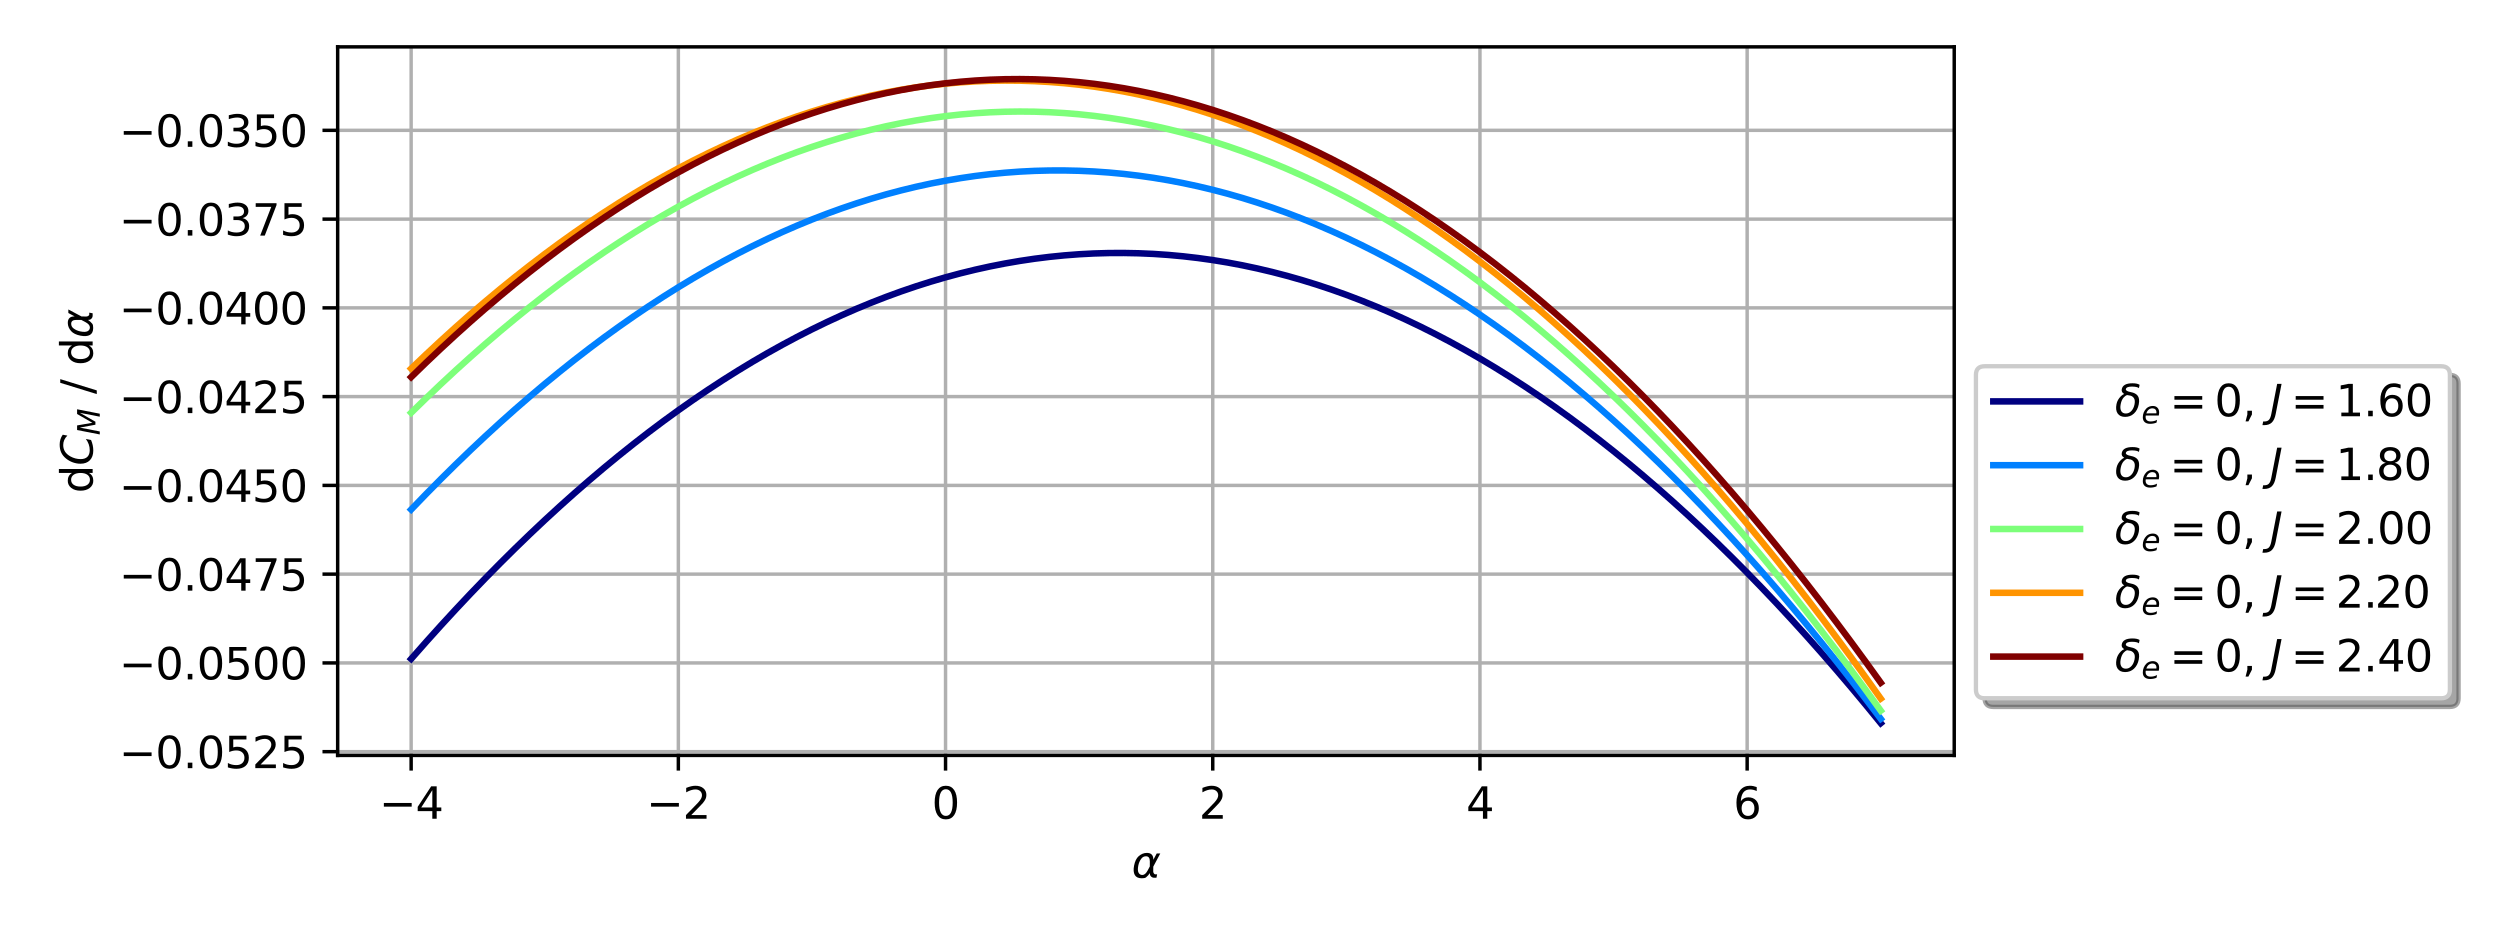 <?xml version="1.0" encoding="utf-8" standalone="no"?>
<!DOCTYPE svg PUBLIC "-//W3C//DTD SVG 1.1//EN"
  "http://www.w3.org/Graphics/SVG/1.1/DTD/svg11.dtd">
<svg xmlns:xlink="http://www.w3.org/1999/xlink" width="576pt" height="216pt" viewBox="0 0 576 216" xmlns="http://www.w3.org/2000/svg" version="1.1">
 <defs>
  <style type="text/css">*{stroke-linejoin: round; stroke-linecap: butt}</style>
 </defs>
 <g id="figure_1">
  <g id="patch_1">
   <path d="M 0 216 
L 576 216 
L 576 0 
L 0 0 
z
" style="fill: #ffffff"/>
  </g>
  <g id="axes_1">
   <g id="patch_2">
    <path d="M 77.798 174.04 
L 450.255 174.04 
L 450.255 10.8 
L 77.798 10.8 
z
" style="fill: #ffffff"/>
   </g>
   <g id="matplotlib.axis_1">
    <g id="xtick_1">
     <g id="line2d_1">
      <path d="M 94.728 174.04 
L 94.728 10.8 
" clip-path="url(#p4d2b51760a)" style="fill: none; stroke: #b0b0b0; stroke-width: 0.8; stroke-linecap: square"/>
     </g>
     <g id="line2d_2">
      <defs>
       <path id="md2d7258ee7" d="M 0 0 
L 0 3.5 
" style="stroke: #000000; stroke-width: 0.8"/>
      </defs>
      <g>
       <use xlink:href="#md2d7258ee7" x="94.728" y="174.04" style="stroke: #000000; stroke-width: 0.8"/>
      </g>
     </g>
     <g id="text_1">
      <!-- −4 -->
      <g transform="translate(87.357 188.638) scale(0.1 -0.1)">
       <defs>
        <path id="DejaVuSans-2212" d="M 678 2272 
L 4684 2272 
L 4684 1741 
L 678 1741 
L 678 2272 
z
" transform="scale(0.016)"/>
        <path id="DejaVuSans-34" d="M 2419 4116 
L 825 1625 
L 2419 1625 
L 2419 4116 
z
M 2253 4666 
L 3047 4666 
L 3047 1625 
L 3713 1625 
L 3713 1100 
L 3047 1100 
L 3047 0 
L 2419 0 
L 2419 1100 
L 313 1100 
L 313 1709 
L 2253 4666 
z
" transform="scale(0.016)"/>
       </defs>
       <use xlink:href="#DejaVuSans-2212"/>
       <use xlink:href="#DejaVuSans-34" x="83.789"/>
      </g>
     </g>
    </g>
    <g id="xtick_2">
     <g id="line2d_3">
      <path d="M 156.291 174.04 
L 156.291 10.8 
" clip-path="url(#p4d2b51760a)" style="fill: none; stroke: #b0b0b0; stroke-width: 0.8; stroke-linecap: square"/>
     </g>
     <g id="line2d_4">
      <g>
       <use xlink:href="#md2d7258ee7" x="156.291" y="174.04" style="stroke: #000000; stroke-width: 0.8"/>
      </g>
     </g>
     <g id="text_2">
      <!-- −2 -->
      <g transform="translate(148.92 188.638) scale(0.1 -0.1)">
       <defs>
        <path id="DejaVuSans-32" d="M 1228 531 
L 3431 531 
L 3431 0 
L 469 0 
L 469 531 
Q 828 903 1448 1529 
Q 2069 2156 2228 2338 
Q 2531 2678 2651 2914 
Q 2772 3150 2772 3378 
Q 2772 3750 2511 3984 
Q 2250 4219 1831 4219 
Q 1534 4219 1204 4116 
Q 875 4013 500 3803 
L 500 4441 
Q 881 4594 1212 4672 
Q 1544 4750 1819 4750 
Q 2544 4750 2975 4387 
Q 3406 4025 3406 3419 
Q 3406 3131 3298 2873 
Q 3191 2616 2906 2266 
Q 2828 2175 2409 1742 
Q 1991 1309 1228 531 
z
" transform="scale(0.016)"/>
       </defs>
       <use xlink:href="#DejaVuSans-2212"/>
       <use xlink:href="#DejaVuSans-32" x="83.789"/>
      </g>
     </g>
    </g>
    <g id="xtick_3">
     <g id="line2d_5">
      <path d="M 217.854 174.04 
L 217.854 10.8 
" clip-path="url(#p4d2b51760a)" style="fill: none; stroke: #b0b0b0; stroke-width: 0.8; stroke-linecap: square"/>
     </g>
     <g id="line2d_6">
      <g>
       <use xlink:href="#md2d7258ee7" x="217.854" y="174.04" style="stroke: #000000; stroke-width: 0.8"/>
      </g>
     </g>
     <g id="text_3">
      <!-- 0 -->
      <g transform="translate(214.673 188.638) scale(0.1 -0.1)">
       <defs>
        <path id="DejaVuSans-30" d="M 2034 4250 
Q 1547 4250 1301 3770 
Q 1056 3291 1056 2328 
Q 1056 1369 1301 889 
Q 1547 409 2034 409 
Q 2525 409 2770 889 
Q 3016 1369 3016 2328 
Q 3016 3291 2770 3770 
Q 2525 4250 2034 4250 
z
M 2034 4750 
Q 2819 4750 3233 4129 
Q 3647 3509 3647 2328 
Q 3647 1150 3233 529 
Q 2819 -91 2034 -91 
Q 1250 -91 836 529 
Q 422 1150 422 2328 
Q 422 3509 836 4129 
Q 1250 4750 2034 4750 
z
" transform="scale(0.016)"/>
       </defs>
       <use xlink:href="#DejaVuSans-30"/>
      </g>
     </g>
    </g>
    <g id="xtick_4">
     <g id="line2d_7">
      <path d="M 279.417 174.04 
L 279.417 10.8 
" clip-path="url(#p4d2b51760a)" style="fill: none; stroke: #b0b0b0; stroke-width: 0.8; stroke-linecap: square"/>
     </g>
     <g id="line2d_8">
      <g>
       <use xlink:href="#md2d7258ee7" x="279.417" y="174.04" style="stroke: #000000; stroke-width: 0.8"/>
      </g>
     </g>
     <g id="text_4">
      <!-- 2 -->
      <g transform="translate(276.236 188.638) scale(0.1 -0.1)">
       <use xlink:href="#DejaVuSans-32"/>
      </g>
     </g>
    </g>
    <g id="xtick_5">
     <g id="line2d_9">
      <path d="M 340.981 174.04 
L 340.981 10.8 
" clip-path="url(#p4d2b51760a)" style="fill: none; stroke: #b0b0b0; stroke-width: 0.8; stroke-linecap: square"/>
     </g>
     <g id="line2d_10">
      <g>
       <use xlink:href="#md2d7258ee7" x="340.981" y="174.04" style="stroke: #000000; stroke-width: 0.8"/>
      </g>
     </g>
     <g id="text_5">
      <!-- 4 -->
      <g transform="translate(337.799 188.638) scale(0.1 -0.1)">
       <use xlink:href="#DejaVuSans-34"/>
      </g>
     </g>
    </g>
    <g id="xtick_6">
     <g id="line2d_11">
      <path d="M 402.544 174.04 
L 402.544 10.8 
" clip-path="url(#p4d2b51760a)" style="fill: none; stroke: #b0b0b0; stroke-width: 0.8; stroke-linecap: square"/>
     </g>
     <g id="line2d_12">
      <g>
       <use xlink:href="#md2d7258ee7" x="402.544" y="174.04" style="stroke: #000000; stroke-width: 0.8"/>
      </g>
     </g>
     <g id="text_6">
      <!-- 6 -->
      <g transform="translate(399.363 188.638) scale(0.1 -0.1)">
       <defs>
        <path id="DejaVuSans-36" d="M 2113 2584 
Q 1688 2584 1439 2293 
Q 1191 2003 1191 1497 
Q 1191 994 1439 701 
Q 1688 409 2113 409 
Q 2538 409 2786 701 
Q 3034 994 3034 1497 
Q 3034 2003 2786 2293 
Q 2538 2584 2113 2584 
z
M 3366 4563 
L 3366 3988 
Q 3128 4100 2886 4159 
Q 2644 4219 2406 4219 
Q 1781 4219 1451 3797 
Q 1122 3375 1075 2522 
Q 1259 2794 1537 2939 
Q 1816 3084 2150 3084 
Q 2853 3084 3261 2657 
Q 3669 2231 3669 1497 
Q 3669 778 3244 343 
Q 2819 -91 2113 -91 
Q 1303 -91 875 529 
Q 447 1150 447 2328 
Q 447 3434 972 4092 
Q 1497 4750 2381 4750 
Q 2619 4750 2861 4703 
Q 3103 4656 3366 4563 
z
" transform="scale(0.016)"/>
       </defs>
       <use xlink:href="#DejaVuSans-36"/>
      </g>
     </g>
    </g>
    <g id="text_7">
     <!-- $\alpha$ -->
     <g transform="translate(260.727 202.317) scale(0.1 -0.1)">
      <defs>
       <path id="DejaVuSans-Oblique-3b1" d="M 2619 1628 
L 2622 2350 
Q 2625 3088 2069 3091 
Q 1653 3094 1394 2747 
Q 1069 2319 959 1747 
Q 825 1059 994 731 
Q 1169 397 1547 397 
Q 1966 397 2319 1063 
L 2619 1628 
z
M 2166 3578 
Q 3141 3594 3128 2584 
Q 3128 2584 3616 3500 
L 4128 3500 
L 3119 1603 
L 3109 919 
Q 3109 766 3194 638 
Q 3291 488 3391 488 
L 3669 488 
L 3575 0 
L 3228 0 
Q 2934 0 2722 263 
Q 2622 394 2619 669 
Q 2416 334 2066 50 
Q 1900 -81 1453 -78 
Q 722 -72 456 397 
Q 184 884 353 1747 
Q 534 2675 1009 3097 
Q 1544 3569 2166 3578 
z
" transform="scale(0.016)"/>
      </defs>
      <use xlink:href="#DejaVuSans-Oblique-3b1" transform="translate(0 0.844)"/>
     </g>
    </g>
   </g>
   <g id="matplotlib.axis_2">
    <g id="ytick_1">
     <g id="line2d_13">
      <path d="M 77.798 173.186 
L 450.255 173.186 
" clip-path="url(#p4d2b51760a)" style="fill: none; stroke: #b0b0b0; stroke-width: 0.8; stroke-linecap: square"/>
     </g>
     <g id="line2d_14">
      <defs>
       <path id="m543a9a623f" d="M 0 0 
L -3.5 0 
" style="stroke: #000000; stroke-width: 0.8"/>
      </defs>
      <g>
       <use xlink:href="#m543a9a623f" x="77.798" y="173.186" style="stroke: #000000; stroke-width: 0.8"/>
      </g>
     </g>
     <g id="text_8">
      <!-- −0.0525 -->
      <g transform="translate(27.428 176.985) scale(0.1 -0.1)">
       <defs>
        <path id="DejaVuSans-2e" d="M 684 794 
L 1344 794 
L 1344 0 
L 684 0 
L 684 794 
z
" transform="scale(0.016)"/>
        <path id="DejaVuSans-35" d="M 691 4666 
L 3169 4666 
L 3169 4134 
L 1269 4134 
L 1269 2991 
Q 1406 3038 1543 3061 
Q 1681 3084 1819 3084 
Q 2600 3084 3056 2656 
Q 3513 2228 3513 1497 
Q 3513 744 3044 326 
Q 2575 -91 1722 -91 
Q 1428 -91 1123 -41 
Q 819 9 494 109 
L 494 744 
Q 775 591 1075 516 
Q 1375 441 1709 441 
Q 2250 441 2565 725 
Q 2881 1009 2881 1497 
Q 2881 1984 2565 2268 
Q 2250 2553 1709 2553 
Q 1456 2553 1204 2497 
Q 953 2441 691 2322 
L 691 4666 
z
" transform="scale(0.016)"/>
       </defs>
       <use xlink:href="#DejaVuSans-2212"/>
       <use xlink:href="#DejaVuSans-30" x="83.789"/>
       <use xlink:href="#DejaVuSans-2e" x="147.412"/>
       <use xlink:href="#DejaVuSans-30" x="179.199"/>
       <use xlink:href="#DejaVuSans-35" x="242.822"/>
       <use xlink:href="#DejaVuSans-32" x="306.445"/>
       <use xlink:href="#DejaVuSans-35" x="370.068"/>
      </g>
     </g>
    </g>
    <g id="ytick_2">
     <g id="line2d_15">
      <path d="M 77.798 152.735 
L 450.255 152.735 
" clip-path="url(#p4d2b51760a)" style="fill: none; stroke: #b0b0b0; stroke-width: 0.8; stroke-linecap: square"/>
     </g>
     <g id="line2d_16">
      <g>
       <use xlink:href="#m543a9a623f" x="77.798" y="152.735" style="stroke: #000000; stroke-width: 0.8"/>
      </g>
     </g>
     <g id="text_9">
      <!-- −0.0500 -->
      <g transform="translate(27.428 156.534) scale(0.1 -0.1)">
       <use xlink:href="#DejaVuSans-2212"/>
       <use xlink:href="#DejaVuSans-30" x="83.789"/>
       <use xlink:href="#DejaVuSans-2e" x="147.412"/>
       <use xlink:href="#DejaVuSans-30" x="179.199"/>
       <use xlink:href="#DejaVuSans-35" x="242.822"/>
       <use xlink:href="#DejaVuSans-30" x="306.445"/>
       <use xlink:href="#DejaVuSans-30" x="370.068"/>
      </g>
     </g>
    </g>
    <g id="ytick_3">
     <g id="line2d_17">
      <path d="M 77.798 132.284 
L 450.255 132.284 
" clip-path="url(#p4d2b51760a)" style="fill: none; stroke: #b0b0b0; stroke-width: 0.8; stroke-linecap: square"/>
     </g>
     <g id="line2d_18">
      <g>
       <use xlink:href="#m543a9a623f" x="77.798" y="132.284" style="stroke: #000000; stroke-width: 0.8"/>
      </g>
     </g>
     <g id="text_10">
      <!-- −0.0475 -->
      <g transform="translate(27.428 136.083) scale(0.1 -0.1)">
       <defs>
        <path id="DejaVuSans-37" d="M 525 4666 
L 3525 4666 
L 3525 4397 
L 1831 0 
L 1172 0 
L 2766 4134 
L 525 4134 
L 525 4666 
z
" transform="scale(0.016)"/>
       </defs>
       <use xlink:href="#DejaVuSans-2212"/>
       <use xlink:href="#DejaVuSans-30" x="83.789"/>
       <use xlink:href="#DejaVuSans-2e" x="147.412"/>
       <use xlink:href="#DejaVuSans-30" x="179.199"/>
       <use xlink:href="#DejaVuSans-34" x="242.822"/>
       <use xlink:href="#DejaVuSans-37" x="306.445"/>
       <use xlink:href="#DejaVuSans-35" x="370.068"/>
      </g>
     </g>
    </g>
    <g id="ytick_4">
     <g id="line2d_19">
      <path d="M 77.798 111.833 
L 450.255 111.833 
" clip-path="url(#p4d2b51760a)" style="fill: none; stroke: #b0b0b0; stroke-width: 0.8; stroke-linecap: square"/>
     </g>
     <g id="line2d_20">
      <g>
       <use xlink:href="#m543a9a623f" x="77.798" y="111.833" style="stroke: #000000; stroke-width: 0.8"/>
      </g>
     </g>
     <g id="text_11">
      <!-- −0.0450 -->
      <g transform="translate(27.428 115.632) scale(0.1 -0.1)">
       <use xlink:href="#DejaVuSans-2212"/>
       <use xlink:href="#DejaVuSans-30" x="83.789"/>
       <use xlink:href="#DejaVuSans-2e" x="147.412"/>
       <use xlink:href="#DejaVuSans-30" x="179.199"/>
       <use xlink:href="#DejaVuSans-34" x="242.822"/>
       <use xlink:href="#DejaVuSans-35" x="306.445"/>
       <use xlink:href="#DejaVuSans-30" x="370.068"/>
      </g>
     </g>
    </g>
    <g id="ytick_5">
     <g id="line2d_21">
      <path d="M 77.798 91.382 
L 450.255 91.382 
" clip-path="url(#p4d2b51760a)" style="fill: none; stroke: #b0b0b0; stroke-width: 0.8; stroke-linecap: square"/>
     </g>
     <g id="line2d_22">
      <g>
       <use xlink:href="#m543a9a623f" x="77.798" y="91.382" style="stroke: #000000; stroke-width: 0.8"/>
      </g>
     </g>
     <g id="text_12">
      <!-- −0.0425 -->
      <g transform="translate(27.428 95.182) scale(0.1 -0.1)">
       <use xlink:href="#DejaVuSans-2212"/>
       <use xlink:href="#DejaVuSans-30" x="83.789"/>
       <use xlink:href="#DejaVuSans-2e" x="147.412"/>
       <use xlink:href="#DejaVuSans-30" x="179.199"/>
       <use xlink:href="#DejaVuSans-34" x="242.822"/>
       <use xlink:href="#DejaVuSans-32" x="306.445"/>
       <use xlink:href="#DejaVuSans-35" x="370.068"/>
      </g>
     </g>
    </g>
    <g id="ytick_6">
     <g id="line2d_23">
      <path d="M 77.798 70.931 
L 450.255 70.931 
" clip-path="url(#p4d2b51760a)" style="fill: none; stroke: #b0b0b0; stroke-width: 0.8; stroke-linecap: square"/>
     </g>
     <g id="line2d_24">
      <g>
       <use xlink:href="#m543a9a623f" x="77.798" y="70.931" style="stroke: #000000; stroke-width: 0.8"/>
      </g>
     </g>
     <g id="text_13">
      <!-- −0.0400 -->
      <g transform="translate(27.428 74.731) scale(0.1 -0.1)">
       <use xlink:href="#DejaVuSans-2212"/>
       <use xlink:href="#DejaVuSans-30" x="83.789"/>
       <use xlink:href="#DejaVuSans-2e" x="147.412"/>
       <use xlink:href="#DejaVuSans-30" x="179.199"/>
       <use xlink:href="#DejaVuSans-34" x="242.822"/>
       <use xlink:href="#DejaVuSans-30" x="306.445"/>
       <use xlink:href="#DejaVuSans-30" x="370.068"/>
      </g>
     </g>
    </g>
    <g id="ytick_7">
     <g id="line2d_25">
      <path d="M 77.798 50.481 
L 450.255 50.481 
" clip-path="url(#p4d2b51760a)" style="fill: none; stroke: #b0b0b0; stroke-width: 0.8; stroke-linecap: square"/>
     </g>
     <g id="line2d_26">
      <g>
       <use xlink:href="#m543a9a623f" x="77.798" y="50.481" style="stroke: #000000; stroke-width: 0.8"/>
      </g>
     </g>
     <g id="text_14">
      <!-- −0.0375 -->
      <g transform="translate(27.428 54.28) scale(0.1 -0.1)">
       <defs>
        <path id="DejaVuSans-33" d="M 2597 2516 
Q 3050 2419 3304 2112 
Q 3559 1806 3559 1356 
Q 3559 666 3084 287 
Q 2609 -91 1734 -91 
Q 1441 -91 1130 -33 
Q 819 25 488 141 
L 488 750 
Q 750 597 1062 519 
Q 1375 441 1716 441 
Q 2309 441 2620 675 
Q 2931 909 2931 1356 
Q 2931 1769 2642 2001 
Q 2353 2234 1838 2234 
L 1294 2234 
L 1294 2753 
L 1863 2753 
Q 2328 2753 2575 2939 
Q 2822 3125 2822 3475 
Q 2822 3834 2567 4026 
Q 2313 4219 1838 4219 
Q 1578 4219 1281 4162 
Q 984 4106 628 3988 
L 628 4550 
Q 988 4650 1302 4700 
Q 1616 4750 1894 4750 
Q 2613 4750 3031 4423 
Q 3450 4097 3450 3541 
Q 3450 3153 3228 2886 
Q 3006 2619 2597 2516 
z
" transform="scale(0.016)"/>
       </defs>
       <use xlink:href="#DejaVuSans-2212"/>
       <use xlink:href="#DejaVuSans-30" x="83.789"/>
       <use xlink:href="#DejaVuSans-2e" x="147.412"/>
       <use xlink:href="#DejaVuSans-30" x="179.199"/>
       <use xlink:href="#DejaVuSans-33" x="242.822"/>
       <use xlink:href="#DejaVuSans-37" x="306.445"/>
       <use xlink:href="#DejaVuSans-35" x="370.068"/>
      </g>
     </g>
    </g>
    <g id="ytick_8">
     <g id="line2d_27">
      <path d="M 77.798 30.03 
L 450.255 30.03 
" clip-path="url(#p4d2b51760a)" style="fill: none; stroke: #b0b0b0; stroke-width: 0.8; stroke-linecap: square"/>
     </g>
     <g id="line2d_28">
      <g>
       <use xlink:href="#m543a9a623f" x="77.798" y="30.03" style="stroke: #000000; stroke-width: 0.8"/>
      </g>
     </g>
     <g id="text_15">
      <!-- −0.0350 -->
      <g transform="translate(27.428 33.829) scale(0.1 -0.1)">
       <use xlink:href="#DejaVuSans-2212"/>
       <use xlink:href="#DejaVuSans-30" x="83.789"/>
       <use xlink:href="#DejaVuSans-2e" x="147.412"/>
       <use xlink:href="#DejaVuSans-30" x="179.199"/>
       <use xlink:href="#DejaVuSans-33" x="242.822"/>
       <use xlink:href="#DejaVuSans-35" x="306.445"/>
       <use xlink:href="#DejaVuSans-30" x="370.068"/>
      </g>
     </g>
    </g>
    <g id="text_16">
     <!-- d$C_M$ / d$\alpha$ -->
     <g transform="translate(21.348 113.62) rotate(-90) scale(0.1 -0.1)">
      <defs>
       <path id="DejaVuSans-64" d="M 2906 2969 
L 2906 4863 
L 3481 4863 
L 3481 0 
L 2906 0 
L 2906 525 
Q 2725 213 2448 61 
Q 2172 -91 1784 -91 
Q 1150 -91 751 415 
Q 353 922 353 1747 
Q 353 2572 751 3078 
Q 1150 3584 1784 3584 
Q 2172 3584 2448 3432 
Q 2725 3281 2906 2969 
z
M 947 1747 
Q 947 1113 1208 752 
Q 1469 391 1925 391 
Q 2381 391 2643 752 
Q 2906 1113 2906 1747 
Q 2906 2381 2643 2742 
Q 2381 3103 1925 3103 
Q 1469 3103 1208 2742 
Q 947 2381 947 1747 
z
" transform="scale(0.016)"/>
       <path id="DejaVuSans-Oblique-43" d="M 4447 4306 
L 4319 3641 
Q 4019 3944 3683 4091 
Q 3347 4238 2956 4238 
Q 2422 4238 2017 3981 
Q 1613 3725 1319 3200 
Q 1131 2863 1032 2486 
Q 934 2109 934 1728 
Q 934 1091 1264 756 
Q 1594 422 2222 422 
Q 2656 422 3056 561 
Q 3456 700 3834 978 
L 3688 231 
Q 3316 72 2936 -9 
Q 2556 -91 2175 -91 
Q 1278 -91 773 396 
Q 269 884 269 1753 
Q 269 2309 461 2846 
Q 653 3384 1013 3828 
Q 1394 4300 1883 4525 
Q 2372 4750 3022 4750 
Q 3422 4750 3780 4639 
Q 4138 4528 4447 4306 
z
" transform="scale(0.016)"/>
       <path id="DejaVuSans-Oblique-4d" d="M 1081 4666 
L 2028 4666 
L 2572 1522 
L 4378 4666 
L 5350 4666 
L 4441 0 
L 3828 0 
L 4622 4091 
L 2791 897 
L 2175 897 
L 1581 4103 
L 788 0 
L 172 0 
L 1081 4666 
z
" transform="scale(0.016)"/>
       <path id="DejaVuSans-20" transform="scale(0.016)"/>
       <path id="DejaVuSans-2f" d="M 1625 4666 
L 2156 4666 
L 531 -594 
L 0 -594 
L 1625 4666 
z
" transform="scale(0.016)"/>
      </defs>
      <use xlink:href="#DejaVuSans-64" transform="translate(0 0.016)"/>
      <use xlink:href="#DejaVuSans-Oblique-43" transform="translate(63.477 0.016)"/>
      <use xlink:href="#DejaVuSans-Oblique-4d" transform="translate(133.301 -16.391) scale(0.7)"/>
      <use xlink:href="#DejaVuSans-20" transform="translate(196.431 0.016)"/>
      <use xlink:href="#DejaVuSans-2f" transform="translate(228.218 0.016)"/>
      <use xlink:href="#DejaVuSans-20" transform="translate(261.909 0.016)"/>
      <use xlink:href="#DejaVuSans-64" transform="translate(293.696 0.016)"/>
      <use xlink:href="#DejaVuSans-Oblique-3b1" transform="translate(357.173 0.016)"/>
     </g>
    </g>
   </g>
   <g id="line2d_29">
    <path d="M 94.728 151.816 
L 98.148 147.934 
L 101.568 144.134 
L 104.988 140.417 
L 108.409 136.781 
L 111.829 133.228 
L 115.249 129.758 
L 118.669 126.369 
L 122.089 123.063 
L 125.509 119.839 
L 128.93 116.698 
L 132.35 113.638 
L 135.77 110.661 
L 139.19 107.767 
L 142.61 104.954 
L 146.031 102.224 
L 149.451 99.576 
L 152.871 97.01 
L 156.291 94.527 
L 159.711 92.126 
L 163.131 89.807 
L 166.552 87.571 
L 169.972 85.416 
L 173.392 83.344 
L 176.812 81.355 
L 180.232 79.447 
L 183.652 77.622 
L 187.073 75.879 
L 190.493 74.219 
L 193.913 72.64 
L 197.333 71.144 
L 200.753 69.731 
L 204.174 68.399 
L 207.594 67.15 
L 211.014 65.983 
L 214.434 64.899 
L 217.854 63.896 
L 221.274 62.976 
L 224.695 62.138 
L 228.115 61.383 
L 231.535 60.71 
L 234.955 60.119 
L 238.375 59.61 
L 241.795 59.183 
L 245.216 58.839 
L 248.636 58.577 
L 252.056 58.398 
L 255.476 58.301 
L 258.896 58.286 
L 262.317 58.353 
L 265.737 58.502 
L 269.157 58.734 
L 272.577 59.048 
L 275.997 59.445 
L 279.417 59.923 
L 282.838 60.484 
L 286.258 61.127 
L 289.678 61.853 
L 293.098 62.661 
L 296.518 63.551 
L 299.938 64.523 
L 303.359 65.578 
L 306.779 66.714 
L 310.199 67.934 
L 313.619 69.235 
L 317.039 70.619 
L 320.46 72.085 
L 323.88 73.633 
L 327.3 75.264 
L 330.72 76.976 
L 334.14 78.771 
L 337.56 80.649 
L 340.981 82.608 
L 344.401 84.65 
L 347.821 86.775 
L 351.241 88.981 
L 354.661 91.27 
L 358.081 93.641 
L 361.502 96.094 
L 364.922 98.63 
L 368.342 101.248 
L 371.762 103.948 
L 375.182 106.73 
L 378.603 109.595 
L 382.023 112.542 
L 385.443 115.571 
L 388.863 118.683 
L 392.283 121.877 
L 395.703 125.153 
L 399.124 128.511 
L 402.544 131.952 
L 405.964 135.475 
L 409.384 139.08 
L 412.804 142.767 
L 416.224 146.537 
L 419.645 150.389 
L 423.065 154.323 
L 426.485 158.34 
L 429.905 162.439 
L 433.325 166.62 
" clip-path="url(#p4d2b51760a)" style="fill: none; stroke: #000080; stroke-width: 1.5; stroke-linecap: square"/>
   </g>
   <g id="line2d_30">
    <path d="M 94.728 117.396 
L 98.148 113.851 
L 101.568 110.389 
L 104.988 107.009 
L 108.409 103.711 
L 111.829 100.496 
L 115.249 97.363 
L 118.669 94.312 
L 122.089 91.344 
L 125.509 88.457 
L 128.93 85.654 
L 132.35 82.932 
L 135.77 80.292 
L 139.19 77.735 
L 142.61 75.26 
L 146.031 72.868 
L 149.451 70.558 
L 152.871 68.33 
L 156.291 66.184 
L 159.711 64.12 
L 163.131 62.139 
L 166.552 60.24 
L 169.972 58.424 
L 173.392 56.689 
L 176.812 55.037 
L 180.232 53.467 
L 183.652 51.98 
L 187.073 50.575 
L 190.493 49.252 
L 193.913 48.011 
L 197.333 46.853 
L 200.753 45.776 
L 204.174 44.783 
L 207.594 43.871 
L 211.014 43.042 
L 214.434 42.295 
L 217.854 41.63 
L 221.274 41.048 
L 224.695 40.547 
L 228.115 40.129 
L 231.535 39.794 
L 234.955 39.54 
L 238.375 39.369 
L 241.795 39.281 
L 245.216 39.274 
L 248.636 39.35 
L 252.056 39.508 
L 255.476 39.748 
L 258.896 40.071 
L 262.317 40.476 
L 265.737 40.963 
L 269.157 41.532 
L 272.577 42.184 
L 275.997 42.918 
L 279.417 43.734 
L 282.838 44.633 
L 286.258 45.614 
L 289.678 46.677 
L 293.098 47.822 
L 296.518 49.05 
L 299.938 50.36 
L 303.359 51.752 
L 306.779 53.226 
L 310.199 54.783 
L 313.619 56.422 
L 317.039 58.143 
L 320.46 59.947 
L 323.88 61.833 
L 327.3 63.801 
L 330.72 65.852 
L 334.14 67.984 
L 337.56 70.199 
L 340.981 72.496 
L 344.401 74.876 
L 347.821 77.338 
L 351.241 79.882 
L 354.661 82.508 
L 358.081 85.217 
L 361.502 88.008 
L 364.922 90.881 
L 368.342 93.837 
L 371.762 96.874 
L 375.182 99.994 
L 378.603 103.197 
L 382.023 106.481 
L 385.443 109.848 
L 388.863 113.297 
L 392.283 116.829 
L 395.703 120.442 
L 399.124 124.138 
L 402.544 127.917 
L 405.964 131.777 
L 409.384 135.72 
L 412.804 139.745 
L 416.224 143.853 
L 419.645 148.042 
L 423.065 152.314 
L 426.485 156.668 
L 429.905 161.105 
L 433.325 165.624 
" clip-path="url(#p4d2b51760a)" style="fill: none; stroke: #0080ff; stroke-width: 1.5; stroke-linecap: square"/>
   </g>
   <g id="line2d_31">
    <path d="M 94.728 95.101 
L 98.148 91.763 
L 101.568 88.507 
L 104.988 85.333 
L 108.409 82.241 
L 111.829 79.232 
L 115.249 76.305 
L 118.669 73.461 
L 122.089 70.698 
L 125.509 68.018 
L 128.93 65.42 
L 132.35 62.905 
L 135.77 60.472 
L 139.19 58.121 
L 142.61 55.852 
L 146.031 53.665 
L 149.451 51.561 
L 152.871 49.539 
L 156.291 47.6 
L 159.711 45.743 
L 163.131 43.967 
L 166.552 42.275 
L 169.972 40.664 
L 173.392 39.136 
L 176.812 37.69 
L 180.232 36.326 
L 183.652 35.045 
L 187.073 33.846 
L 190.493 32.729 
L 193.913 31.695 
L 197.333 30.742 
L 200.753 29.872 
L 204.174 29.085 
L 207.594 28.379 
L 211.014 27.756 
L 214.434 27.215 
L 217.854 26.757 
L 221.274 26.38 
L 224.695 26.086 
L 228.115 25.875 
L 231.535 25.745 
L 234.955 25.698 
L 238.375 25.733 
L 241.795 25.85 
L 245.216 26.05 
L 248.636 26.332 
L 252.056 26.696 
L 255.476 27.143 
L 258.896 27.671 
L 262.317 28.282 
L 265.737 28.976 
L 269.157 29.751 
L 272.577 30.609 
L 275.997 31.549 
L 279.417 32.572 
L 282.838 33.676 
L 286.258 34.863 
L 289.678 36.133 
L 293.098 37.484 
L 296.518 38.918 
L 299.938 40.434 
L 303.359 42.032 
L 306.779 43.713 
L 310.199 45.476 
L 313.619 47.321 
L 317.039 49.249 
L 320.46 51.258 
L 323.88 53.35 
L 327.3 55.525 
L 330.72 57.781 
L 334.14 60.12 
L 337.56 62.541 
L 340.981 65.045 
L 344.401 67.631 
L 347.821 70.298 
L 351.241 73.049 
L 354.661 75.881 
L 358.081 78.796 
L 361.502 81.793 
L 364.922 84.873 
L 368.342 88.034 
L 371.762 91.278 
L 375.182 94.604 
L 378.603 98.013 
L 382.023 101.504 
L 385.443 105.077 
L 388.863 108.732 
L 392.283 112.469 
L 395.703 116.289 
L 399.124 120.191 
L 402.544 124.176 
L 405.964 128.243 
L 409.384 132.392 
L 412.804 136.623 
L 416.224 140.936 
L 419.645 145.332 
L 423.065 149.81 
L 426.485 154.371 
L 429.905 159.013 
L 433.325 163.738 
" clip-path="url(#p4d2b51760a)" style="fill: none; stroke: #7dff7a; stroke-width: 1.5; stroke-linecap: square"/>
   </g>
   <g id="line2d_32">
    <path d="M 94.728 84.932 
L 98.148 81.668 
L 101.568 78.487 
L 104.988 75.388 
L 108.409 72.371 
L 111.829 69.436 
L 115.249 66.584 
L 118.669 63.814 
L 122.089 61.126 
L 125.509 58.521 
L 128.93 55.998 
L 132.35 53.557 
L 135.77 51.199 
L 139.19 48.922 
L 142.61 46.728 
L 146.031 44.617 
L 149.451 42.587 
L 152.871 40.64 
L 156.291 38.775 
L 159.711 36.992 
L 163.131 35.292 
L 166.552 33.674 
L 169.972 32.138 
L 173.392 30.685 
L 176.812 29.314 
L 180.232 28.025 
L 183.652 26.818 
L 187.073 25.694 
L 190.493 24.651 
L 193.913 23.692 
L 197.333 22.814 
L 200.753 22.019 
L 204.174 21.306 
L 207.594 20.675 
L 211.014 20.127 
L 214.434 19.66 
L 217.854 19.276 
L 221.274 18.975 
L 224.695 18.756 
L 228.115 18.618 
L 231.535 18.564 
L 234.955 18.591 
L 238.375 18.701 
L 241.795 18.893 
L 245.216 19.167 
L 248.636 19.524 
L 252.056 19.963 
L 255.476 20.484 
L 258.896 21.087 
L 262.317 21.773 
L 265.737 22.541 
L 269.157 23.391 
L 272.577 24.324 
L 275.997 25.339 
L 279.417 26.436 
L 282.838 27.615 
L 286.258 28.877 
L 289.678 30.221 
L 293.098 31.647 
L 296.518 33.156 
L 299.938 34.746 
L 303.359 36.42 
L 306.779 38.175 
L 310.199 40.012 
L 313.619 41.932 
L 317.039 43.935 
L 320.46 46.019 
L 323.88 48.186 
L 327.3 50.435 
L 330.72 52.766 
L 334.14 55.18 
L 337.56 57.675 
L 340.981 60.253 
L 344.401 62.914 
L 347.821 65.657 
L 351.241 68.481 
L 354.661 71.389 
L 358.081 74.378 
L 361.502 77.45 
L 364.922 80.604 
L 368.342 83.84 
L 371.762 87.159 
L 375.182 90.56 
L 378.603 94.043 
L 382.023 97.608 
L 385.443 101.256 
L 388.863 104.986 
L 392.283 108.799 
L 395.703 112.693 
L 399.124 116.67 
L 402.544 120.729 
L 405.964 124.87 
L 409.384 129.094 
L 412.804 133.4 
L 416.224 137.788 
L 419.645 142.259 
L 423.065 146.812 
L 426.485 151.447 
L 429.905 156.164 
L 433.325 160.964 
" clip-path="url(#p4d2b51760a)" style="fill: none; stroke: #ff9400; stroke-width: 1.5; stroke-linecap: square"/>
   </g>
   <g id="line2d_33">
    <path d="M 94.728 86.888 
L 98.148 83.568 
L 101.568 80.329 
L 104.988 77.174 
L 108.409 74.1 
L 111.829 71.109 
L 115.249 68.2 
L 118.669 65.373 
L 122.089 62.629 
L 125.509 59.966 
L 128.93 57.387 
L 132.35 54.889 
L 135.77 52.474 
L 139.19 50.141 
L 142.61 47.89 
L 146.031 45.721 
L 149.451 43.635 
L 152.871 41.631 
L 156.291 39.71 
L 159.711 37.87 
L 163.131 36.113 
L 166.552 34.438 
L 169.972 32.846 
L 173.392 31.335 
L 176.812 29.907 
L 180.232 28.562 
L 183.652 27.298 
L 187.073 26.117 
L 190.493 25.018 
L 193.913 24.002 
L 197.333 23.067 
L 200.753 22.215 
L 204.174 21.445 
L 207.594 20.758 
L 211.014 20.153 
L 214.434 19.63 
L 217.854 19.189 
L 221.274 18.831 
L 224.695 18.555 
L 228.115 18.361 
L 231.535 18.249 
L 234.955 18.22 
L 238.375 18.273 
L 241.795 18.408 
L 245.216 18.626 
L 248.636 18.926 
L 252.056 19.308 
L 255.476 19.772 
L 258.896 20.319 
L 262.317 20.948 
L 265.737 21.659 
L 269.157 22.453 
L 272.577 23.328 
L 275.997 24.286 
L 279.417 25.327 
L 282.838 26.449 
L 286.258 27.654 
L 289.678 28.941 
L 293.098 30.311 
L 296.518 31.763 
L 299.938 33.297 
L 303.359 34.913 
L 306.779 36.612 
L 310.199 38.392 
L 313.619 40.255 
L 317.039 42.201 
L 320.46 44.229 
L 323.88 46.339 
L 327.3 48.531 
L 330.72 50.805 
L 334.14 53.162 
L 337.56 55.601 
L 340.981 58.122 
L 344.401 60.726 
L 347.821 63.412 
L 351.241 66.18 
L 354.661 69.031 
L 358.081 71.963 
L 361.502 74.978 
L 364.922 78.076 
L 368.342 81.255 
L 371.762 84.517 
L 375.182 87.861 
L 378.603 91.288 
L 382.023 94.796 
L 385.443 98.387 
L 388.863 102.06 
L 392.283 105.816 
L 395.703 109.654 
L 399.124 113.574 
L 402.544 117.576 
L 405.964 121.661 
L 409.384 125.828 
L 412.804 130.077 
L 416.224 134.408 
L 419.645 138.822 
L 423.065 143.318 
L 426.485 147.896 
L 429.905 152.557 
L 433.325 157.3 
" clip-path="url(#p4d2b51760a)" style="fill: none; stroke: #800000; stroke-width: 1.5; stroke-linecap: square"/>
   </g>
   <g id="patch_3">
    <path d="M 77.798 174.04 
L 77.798 10.8 
" style="fill: none; stroke: #000000; stroke-width: 0.8; stroke-linejoin: miter; stroke-linecap: square"/>
   </g>
   <g id="patch_4">
    <path d="M 450.255 174.04 
L 450.255 10.8 
" style="fill: none; stroke: #000000; stroke-width: 0.8; stroke-linejoin: miter; stroke-linecap: square"/>
   </g>
   <g id="patch_5">
    <path d="M 77.798 174.04 
L 450.255 174.04 
" style="fill: none; stroke: #000000; stroke-width: 0.8; stroke-linejoin: miter; stroke-linecap: square"/>
   </g>
   <g id="patch_6">
    <path d="M 77.798 10.8 
L 450.255 10.8 
" style="fill: none; stroke: #000000; stroke-width: 0.8; stroke-linejoin: miter; stroke-linecap: square"/>
   </g>
   <g id="legend_1">
    <g id="patch_7">
     <path d="M 459.255 162.878 
L 564.455 162.878 
Q 566.455 162.878 566.455 160.878 
L 566.455 88.386 
Q 566.455 86.386 564.455 86.386 
L 459.255 86.386 
Q 457.255 86.386 457.255 88.386 
L 457.255 160.878 
Q 457.255 162.878 459.255 162.878 
z
" style="fill: #4d4d4d; opacity: 0.5; stroke: #4d4d4d; stroke-linejoin: miter"/>
    </g>
    <g id="patch_8">
     <path d="M 457.255 160.878 
L 562.455 160.878 
Q 564.455 160.878 564.455 158.878 
L 564.455 86.386 
Q 564.455 84.386 562.455 84.386 
L 457.255 84.386 
Q 455.255 84.386 455.255 86.386 
L 455.255 158.878 
Q 455.255 160.878 457.255 160.878 
z
" style="fill: #ffffff; stroke: #cccccc; stroke-linejoin: miter"/>
    </g>
    <g id="line2d_34">
     <path d="M 459.255 92.484 
L 469.255 92.484 
L 479.255 92.484 
" style="fill: none; stroke: #000080; stroke-width: 1.5; stroke-linecap: square"/>
    </g>
    <g id="text_17">
     <!-- $\delta_e = 0$, $J = 1.60$ -->
     <g transform="translate(487.255 95.984) scale(0.1 -0.1)">
      <defs>
       <path id="DejaVuSans-Oblique-3b4" d="M 3472 4053 
Q 3197 4272 2450 4272 
Q 1659 4272 1588 3906 
Q 1531 3619 2328 3469 
Q 2953 3353 3253 3003 
Q 3616 2581 3447 1716 
Q 3284 888 2763 400 
Q 2238 -91 1488 -91 
Q 741 -91 406 400 
Q 72 888 241 1747 
Q 363 2384 891 2900 
Q 1097 3100 1353 3213 
Q 913 3459 1000 3900 
Q 1166 4750 2544 4750 
Q 3234 4750 3566 4531 
L 3472 4053 
z
M 1753 3056 
Q 1525 2966 1306 2738 
Q 969 2384 847 1747 
Q 722 1113 919 756 
Q 1119 397 1584 397 
Q 2044 397 2381 759 
Q 2722 1122 2838 1716 
Q 2956 2338 2731 2638 
Q 2491 2959 2103 2994 
Q 1906 3013 1753 3056 
z
" transform="scale(0.016)"/>
       <path id="DejaVuSans-Oblique-65" d="M 3078 2063 
Q 3088 2113 3092 2166 
Q 3097 2219 3097 2272 
Q 3097 2653 2873 2875 
Q 2650 3097 2266 3097 
Q 1838 3097 1509 2826 
Q 1181 2556 1013 2059 
L 3078 2063 
z
M 3578 1613 
L 903 1613 
Q 884 1494 878 1425 
Q 872 1356 872 1306 
Q 872 872 1139 634 
Q 1406 397 1894 397 
Q 2269 397 2603 481 
Q 2938 566 3225 728 
L 3116 159 
Q 2806 34 2476 -28 
Q 2147 -91 1806 -91 
Q 1078 -91 686 257 
Q 294 606 294 1247 
Q 294 1794 489 2264 
Q 684 2734 1063 3103 
Q 1306 3334 1642 3459 
Q 1978 3584 2356 3584 
Q 2950 3584 3301 3228 
Q 3653 2872 3653 2272 
Q 3653 2128 3634 1964 
Q 3616 1800 3578 1613 
z
" transform="scale(0.016)"/>
       <path id="DejaVuSans-3d" d="M 678 2906 
L 4684 2906 
L 4684 2381 
L 678 2381 
L 678 2906 
z
M 678 1631 
L 4684 1631 
L 4684 1100 
L 678 1100 
L 678 1631 
z
" transform="scale(0.016)"/>
       <path id="DejaVuSans-2c" d="M 750 794 
L 1409 794 
L 1409 256 
L 897 -744 
L 494 -744 
L 750 256 
L 750 794 
z
" transform="scale(0.016)"/>
       <path id="DejaVuSans-Oblique-4a" d="M 1069 4666 
L 1703 4666 
L 856 325 
Q 691 -522 298 -901 
Q -94 -1281 -800 -1281 
L -1050 -1281 
L -947 -750 
L -750 -750 
Q -328 -750 -109 -509 
Q 109 -269 225 325 
L 1069 4666 
z
" transform="scale(0.016)"/>
       <path id="DejaVuSans-31" d="M 794 531 
L 1825 531 
L 1825 4091 
L 703 3866 
L 703 4441 
L 1819 4666 
L 2450 4666 
L 2450 531 
L 3481 531 
L 3481 0 
L 794 0 
L 794 531 
z
" transform="scale(0.016)"/>
      </defs>
      <use xlink:href="#DejaVuSans-Oblique-3b4" transform="translate(0 0.781)"/>
      <use xlink:href="#DejaVuSans-Oblique-65" transform="translate(61.182 -15.625) scale(0.7)"/>
      <use xlink:href="#DejaVuSans-3d" transform="translate(126.465 0.781)"/>
      <use xlink:href="#DejaVuSans-30" transform="translate(229.736 0.781)"/>
      <use xlink:href="#DejaVuSans-2c" transform="translate(293.359 0.781)"/>
      <use xlink:href="#DejaVuSans-20" transform="translate(325.146 0.781)"/>
      <use xlink:href="#DejaVuSans-Oblique-4a" transform="translate(356.934 0.781)"/>
      <use xlink:href="#DejaVuSans-3d" transform="translate(405.908 0.781)"/>
      <use xlink:href="#DejaVuSans-31" transform="translate(509.18 0.781)"/>
      <use xlink:href="#DejaVuSans-2e" transform="translate(572.803 0.781)"/>
      <use xlink:href="#DejaVuSans-36" transform="translate(604.59 0.781)"/>
      <use xlink:href="#DejaVuSans-30" transform="translate(668.213 0.781)"/>
     </g>
    </g>
    <g id="line2d_35">
     <path d="M 459.255 107.183 
L 469.255 107.183 
L 479.255 107.183 
" style="fill: none; stroke: #0080ff; stroke-width: 1.5; stroke-linecap: square"/>
    </g>
    <g id="text_18">
     <!-- $\delta_e = 0$, $J = 1.80$ -->
     <g transform="translate(487.255 110.683) scale(0.1 -0.1)">
      <defs>
       <path id="DejaVuSans-38" d="M 2034 2216 
Q 1584 2216 1326 1975 
Q 1069 1734 1069 1313 
Q 1069 891 1326 650 
Q 1584 409 2034 409 
Q 2484 409 2743 651 
Q 3003 894 3003 1313 
Q 3003 1734 2745 1975 
Q 2488 2216 2034 2216 
z
M 1403 2484 
Q 997 2584 770 2862 
Q 544 3141 544 3541 
Q 544 4100 942 4425 
Q 1341 4750 2034 4750 
Q 2731 4750 3128 4425 
Q 3525 4100 3525 3541 
Q 3525 3141 3298 2862 
Q 3072 2584 2669 2484 
Q 3125 2378 3379 2068 
Q 3634 1759 3634 1313 
Q 3634 634 3220 271 
Q 2806 -91 2034 -91 
Q 1263 -91 848 271 
Q 434 634 434 1313 
Q 434 1759 690 2068 
Q 947 2378 1403 2484 
z
M 1172 3481 
Q 1172 3119 1398 2916 
Q 1625 2713 2034 2713 
Q 2441 2713 2670 2916 
Q 2900 3119 2900 3481 
Q 2900 3844 2670 4047 
Q 2441 4250 2034 4250 
Q 1625 4250 1398 4047 
Q 1172 3844 1172 3481 
z
" transform="scale(0.016)"/>
      </defs>
      <use xlink:href="#DejaVuSans-Oblique-3b4" transform="translate(0 0.781)"/>
      <use xlink:href="#DejaVuSans-Oblique-65" transform="translate(61.182 -15.625) scale(0.7)"/>
      <use xlink:href="#DejaVuSans-3d" transform="translate(126.465 0.781)"/>
      <use xlink:href="#DejaVuSans-30" transform="translate(229.736 0.781)"/>
      <use xlink:href="#DejaVuSans-2c" transform="translate(293.359 0.781)"/>
      <use xlink:href="#DejaVuSans-20" transform="translate(325.146 0.781)"/>
      <use xlink:href="#DejaVuSans-Oblique-4a" transform="translate(356.934 0.781)"/>
      <use xlink:href="#DejaVuSans-3d" transform="translate(405.908 0.781)"/>
      <use xlink:href="#DejaVuSans-31" transform="translate(509.18 0.781)"/>
      <use xlink:href="#DejaVuSans-2e" transform="translate(572.803 0.781)"/>
      <use xlink:href="#DejaVuSans-38" transform="translate(601.965 0.781)"/>
      <use xlink:href="#DejaVuSans-30" transform="translate(665.588 0.781)"/>
     </g>
    </g>
    <g id="line2d_36">
     <path d="M 459.255 121.881 
L 469.255 121.881 
L 479.255 121.881 
" style="fill: none; stroke: #7dff7a; stroke-width: 1.5; stroke-linecap: square"/>
    </g>
    <g id="text_19">
     <!-- $\delta_e = 0$, $J = 2.00$ -->
     <g transform="translate(487.255 125.381) scale(0.1 -0.1)">
      <use xlink:href="#DejaVuSans-Oblique-3b4" transform="translate(0 0.781)"/>
      <use xlink:href="#DejaVuSans-Oblique-65" transform="translate(61.182 -15.625) scale(0.7)"/>
      <use xlink:href="#DejaVuSans-3d" transform="translate(126.465 0.781)"/>
      <use xlink:href="#DejaVuSans-30" transform="translate(229.736 0.781)"/>
      <use xlink:href="#DejaVuSans-2c" transform="translate(293.359 0.781)"/>
      <use xlink:href="#DejaVuSans-20" transform="translate(325.146 0.781)"/>
      <use xlink:href="#DejaVuSans-Oblique-4a" transform="translate(356.934 0.781)"/>
      <use xlink:href="#DejaVuSans-3d" transform="translate(405.908 0.781)"/>
      <use xlink:href="#DejaVuSans-32" transform="translate(509.18 0.781)"/>
      <use xlink:href="#DejaVuSans-2e" transform="translate(572.803 0.781)"/>
      <use xlink:href="#DejaVuSans-30" transform="translate(604.59 0.781)"/>
      <use xlink:href="#DejaVuSans-30" transform="translate(668.213 0.781)"/>
     </g>
    </g>
    <g id="line2d_37">
     <path d="M 459.255 136.58 
L 469.255 136.58 
L 479.255 136.58 
" style="fill: none; stroke: #ff9400; stroke-width: 1.5; stroke-linecap: square"/>
    </g>
    <g id="text_20">
     <!-- $\delta_e = 0$, $J = 2.20$ -->
     <g transform="translate(487.255 140.08) scale(0.1 -0.1)">
      <use xlink:href="#DejaVuSans-Oblique-3b4" transform="translate(0 0.781)"/>
      <use xlink:href="#DejaVuSans-Oblique-65" transform="translate(61.182 -15.625) scale(0.7)"/>
      <use xlink:href="#DejaVuSans-3d" transform="translate(126.465 0.781)"/>
      <use xlink:href="#DejaVuSans-30" transform="translate(229.736 0.781)"/>
      <use xlink:href="#DejaVuSans-2c" transform="translate(293.359 0.781)"/>
      <use xlink:href="#DejaVuSans-20" transform="translate(325.146 0.781)"/>
      <use xlink:href="#DejaVuSans-Oblique-4a" transform="translate(356.934 0.781)"/>
      <use xlink:href="#DejaVuSans-3d" transform="translate(405.908 0.781)"/>
      <use xlink:href="#DejaVuSans-32" transform="translate(509.18 0.781)"/>
      <use xlink:href="#DejaVuSans-2e" transform="translate(572.803 0.781)"/>
      <use xlink:href="#DejaVuSans-32" transform="translate(599.09 0.781)"/>
      <use xlink:href="#DejaVuSans-30" transform="translate(662.713 0.781)"/>
     </g>
    </g>
    <g id="line2d_38">
     <path d="M 459.255 151.278 
L 469.255 151.278 
L 479.255 151.278 
" style="fill: none; stroke: #800000; stroke-width: 1.5; stroke-linecap: square"/>
    </g>
    <g id="text_21">
     <!-- $\delta_e = 0$, $J = 2.40$ -->
     <g transform="translate(487.255 154.778) scale(0.1 -0.1)">
      <use xlink:href="#DejaVuSans-Oblique-3b4" transform="translate(0 0.781)"/>
      <use xlink:href="#DejaVuSans-Oblique-65" transform="translate(61.182 -15.625) scale(0.7)"/>
      <use xlink:href="#DejaVuSans-3d" transform="translate(126.465 0.781)"/>
      <use xlink:href="#DejaVuSans-30" transform="translate(229.736 0.781)"/>
      <use xlink:href="#DejaVuSans-2c" transform="translate(293.359 0.781)"/>
      <use xlink:href="#DejaVuSans-20" transform="translate(325.146 0.781)"/>
      <use xlink:href="#DejaVuSans-Oblique-4a" transform="translate(356.934 0.781)"/>
      <use xlink:href="#DejaVuSans-3d" transform="translate(405.908 0.781)"/>
      <use xlink:href="#DejaVuSans-32" transform="translate(509.18 0.781)"/>
      <use xlink:href="#DejaVuSans-2e" transform="translate(572.803 0.781)"/>
      <use xlink:href="#DejaVuSans-34" transform="translate(604.59 0.781)"/>
      <use xlink:href="#DejaVuSans-30" transform="translate(668.213 0.781)"/>
     </g>
    </g>
   </g>
  </g>
 </g>
 <defs>
  <clipPath id="p4d2b51760a">
   <rect x="77.798" y="10.8" width="372.457" height="163.24"/>
  </clipPath>
 </defs>
</svg>
